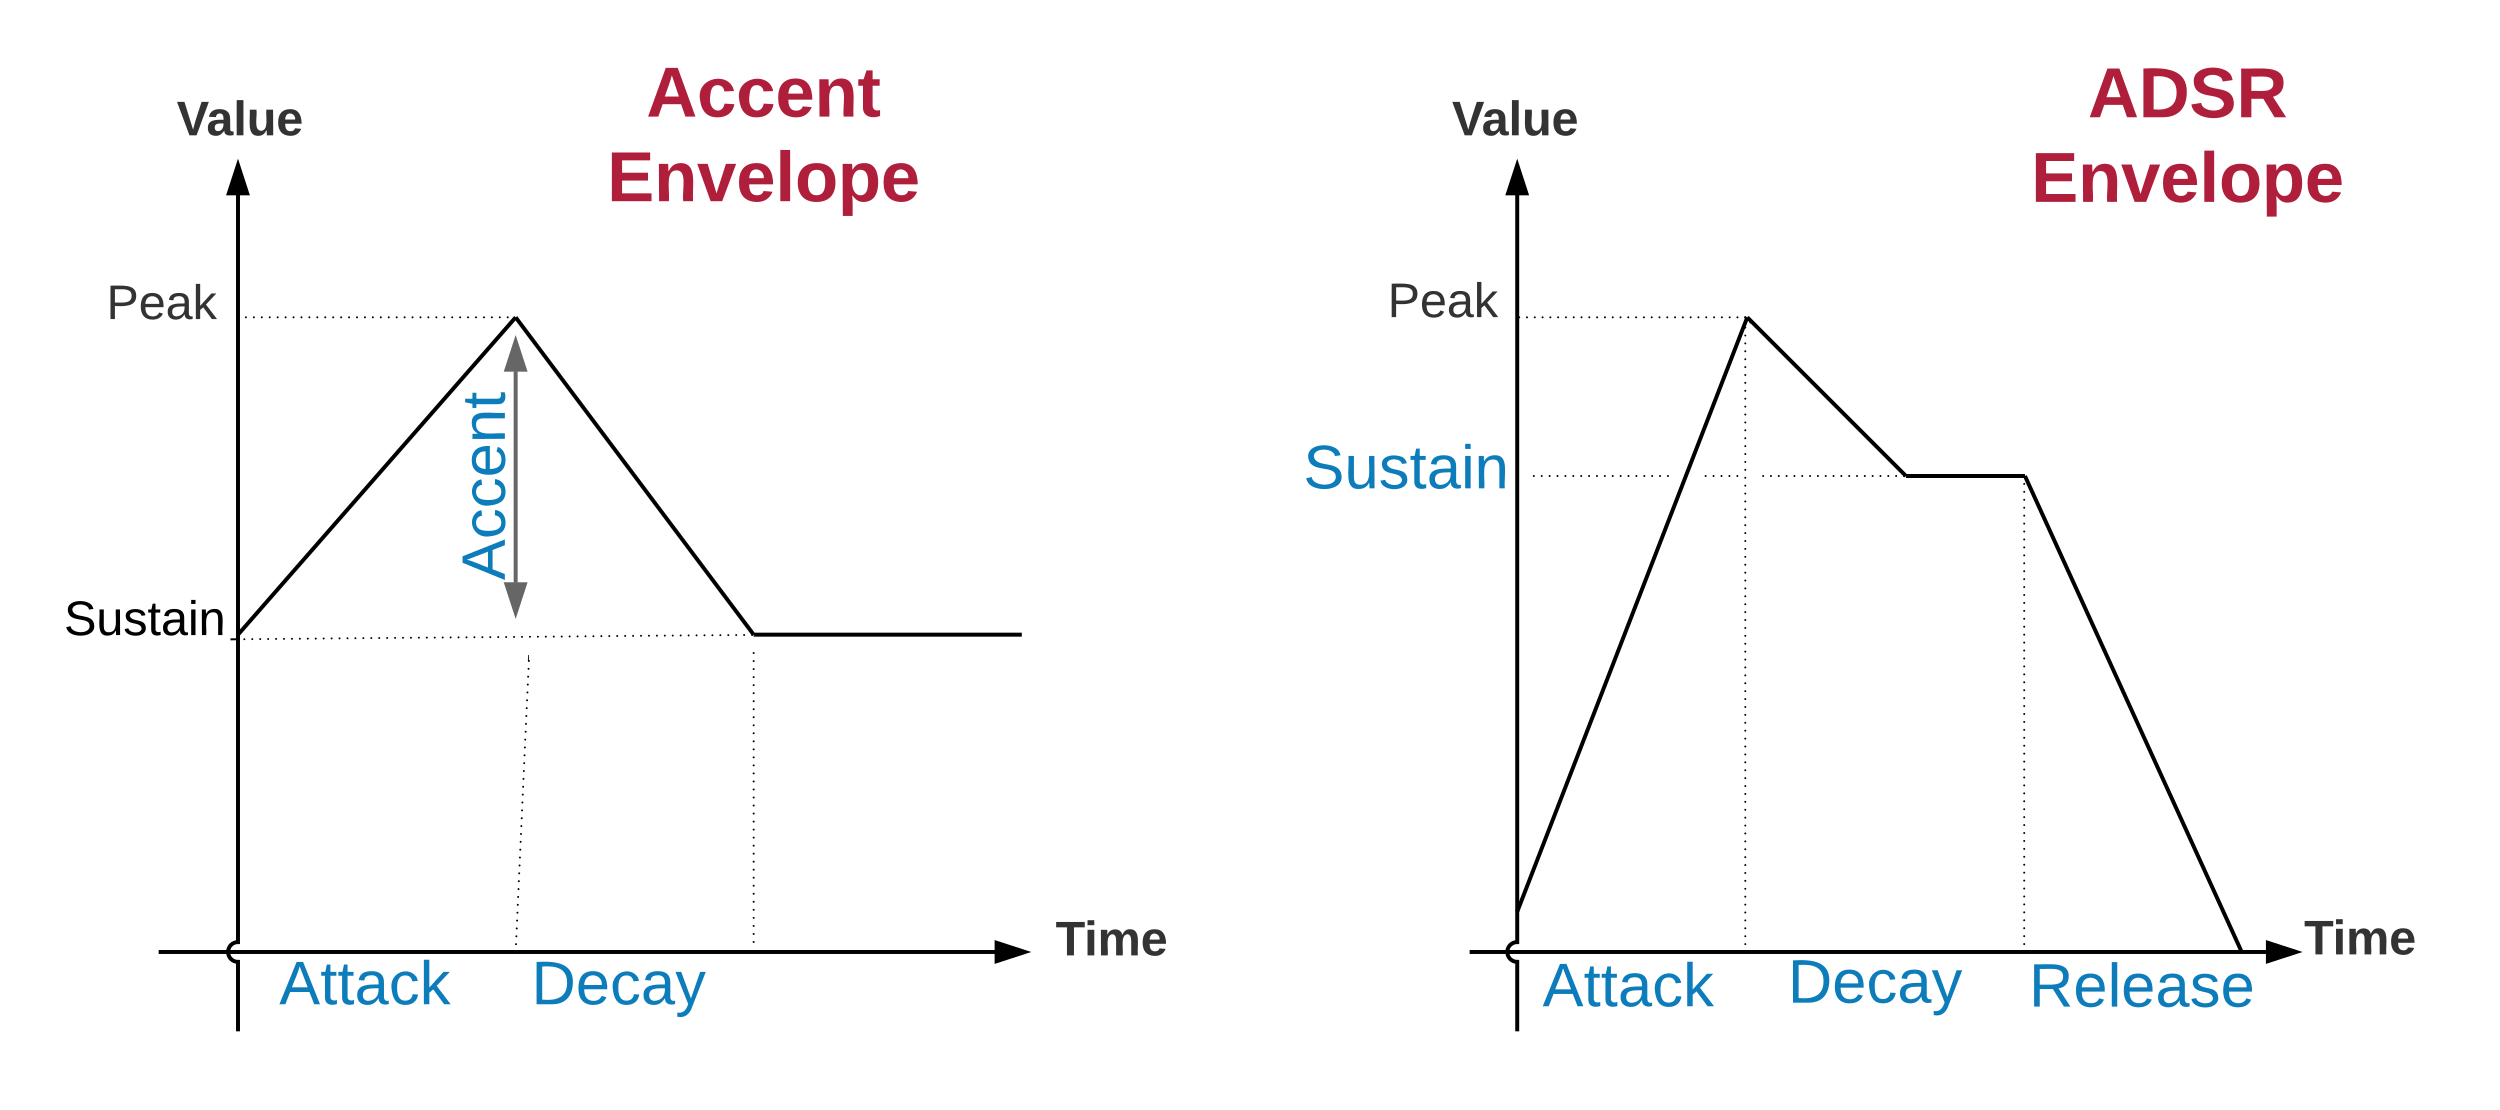 <svg xmlns="http://www.w3.org/2000/svg" xmlns:xlink="http://www.w3.org/1999/xlink" xmlns:lucid="lucid" width="1260.53" height="559.73"><g transform="translate(0 0)" lucid:page-tab-id="0_0"><path d="M0 0h1260.53v559.73H0z" fill="#fff"/><path d="M80 480h421.76" stroke="#000" stroke-width="2" fill="none"/><path d="M516.76 480l-14.26 4.64v-9.28z" stroke="#000" stroke-width="2"/><path d="M120 520v-35c-2.76 0-5-2.24-5-5s2.24-5 5-5V98.24" stroke="#000" stroke-width="2" fill="none"/><path d="M120 83.24l4.63 14.26h-9.27z" stroke="#000" stroke-width="2"/><path d="M120 320l140-160M380 320h135.2M260 160l120 160" stroke="#000" stroke-width="2" fill="none"/><path d="M539.5 466.83c0-2.76 2.24-5 5-5h32c2.76 0 5 2.24 5 5v19.34c0 2.76-2.24 5-5 5h-32c-2.76 0-5-2.24-5-5z" fill="none"/><use xlink:href="#a" transform="matrix(1,0,0,1,539.501,461.833) translate(-7.247 19.889)"/><path d="M-47 305.33c0-2.76 2.24-5 5-5h230c2.76 0 5 2.24 5 5v19.34c0 2.76-2.24 5-5 5H-42c-2.76 0-5-2.24-5-5z" fill="none"/><use xlink:href="#b" transform="matrix(1,0,0,1,-47,300.333) translate(79.293 19.889)"/><path d="M35 131c0-2.76 2.24-5 5-5h83c2.76 0 5 2.24 5 5v50c0 2.76-2.24 5-5 5H40c-2.76 0-5-2.24-5-5z" fill="none"/><use xlink:href="#c" transform="matrix(1,0,0,1,35,126) translate(18.66 34.889)"/><path d="M120 160h140" fill="none"/><path d="M120.5 160c0 .28-.22.5-.5.5s-.5-.22-.5-.5.22-.5.5-.5.5.22.5.5zm4 0c0 .28-.22.5-.5.5s-.5-.22-.5-.5.22-.5.5-.5.5.22.5.5zm4 0c0 .28-.22.5-.5.5s-.5-.22-.5-.5.22-.5.5-.5.5.22.5.5zm4 0c0 .28-.22.5-.5.5s-.5-.22-.5-.5.22-.5.5-.5.5.22.5.5zm4 0c0 .28-.22.5-.5.5s-.5-.22-.5-.5.22-.5.5-.5.5.22.5.5zm4 0c0 .28-.22.5-.5.5s-.5-.22-.5-.5.22-.5.5-.5.5.22.5.5zm4 0c0 .28-.22.5-.5.5s-.5-.22-.5-.5.22-.5.5-.5.5.22.5.5zm4 0c0 .28-.22.5-.5.5s-.5-.22-.5-.5.22-.5.5-.5.5.22.5.5zm4 0c0 .28-.22.5-.5.5s-.5-.22-.5-.5.22-.5.5-.5.5.22.5.5zm4 0c0 .28-.22.5-.5.5s-.5-.22-.5-.5.22-.5.5-.5.5.22.5.5zm4 0c0 .28-.22.5-.5.5s-.5-.22-.5-.5.22-.5.5-.5.5.22.5.5zm4 0c0 .28-.22.5-.5.5s-.5-.22-.5-.5.22-.5.5-.5.5.22.5.5zm4 0c0 .28-.22.5-.5.5s-.5-.22-.5-.5.22-.5.5-.5.5.22.5.5zm4 0c0 .28-.22.5-.5.5s-.5-.22-.5-.5.22-.5.5-.5.5.22.5.5zm4 0c0 .28-.22.5-.5.5s-.5-.22-.5-.5.22-.5.5-.5.5.22.5.5zm4 0c0 .28-.22.5-.5.5s-.5-.22-.5-.5.22-.5.5-.5.5.22.5.5zm4 0c0 .28-.22.5-.5.5s-.5-.22-.5-.5.22-.5.5-.5.5.22.5.5zm4 0c0 .28-.22.5-.5.5s-.5-.22-.5-.5.22-.5.5-.5.5.22.5.5zm4 0c0 .28-.22.5-.5.5s-.5-.22-.5-.5.22-.5.5-.5.5.22.5.5zm4 0c0 .28-.22.5-.5.5s-.5-.22-.5-.5.22-.5.5-.5.5.22.5.5zm4 0c0 .28-.22.5-.5.5s-.5-.22-.5-.5.22-.5.5-.5.5.22.5.5zm4 0c0 .28-.22.5-.5.5s-.5-.22-.5-.5.22-.5.5-.5.5.22.5.5zm4 0c0 .28-.22.5-.5.5s-.5-.22-.5-.5.22-.5.5-.5.5.22.5.5zm4 0c0 .28-.22.5-.5.5s-.5-.22-.5-.5.22-.5.5-.5.5.22.5.5zm4 0c0 .28-.22.5-.5.5s-.5-.22-.5-.5.22-.5.5-.5.5.22.5.5zm4 0c0 .28-.22.5-.5.5s-.5-.22-.5-.5.22-.5.5-.5.5.22.5.5zm4 0c0 .28-.22.5-.5.5s-.5-.22-.5-.5.22-.5.5-.5.5.22.5.5zm4 0c0 .28-.22.5-.5.5s-.5-.22-.5-.5.22-.5.5-.5.5.22.5.5zm4 0c0 .28-.22.5-.5.5s-.5-.22-.5-.5.22-.5.5-.5.5.22.5.5zm4 0c0 .28-.22.5-.5.5s-.5-.22-.5-.5.22-.5.5-.5.5.22.5.5zm4 0c0 .28-.22.5-.5.5s-.5-.22-.5-.5.22-.5.5-.5.5.22.5.5zm4 0c0 .28-.22.5-.5.5s-.5-.22-.5-.5.22-.5.5-.5.5.22.5.5zm4 0c0 .28-.22.5-.5.5s-.5-.22-.5-.5.22-.5.5-.5.5.22.5.5zm4 0c0 .28-.22.5-.5.5s-.5-.22-.5-.5.22-.5.5-.5.5.22.5.5zm4 0c0 .28-.22.5-.5.5s-.5-.22-.5-.5.22-.5.5-.5.5.22.5.5z"/><path d="M260 293.86v-106.7" stroke="#666" stroke-width="2" fill="none"/><path d="M260 308.86l-4.64-14.26h9.28zM260 172.15l4.64 14.26h-9.28z" stroke="#666" stroke-width="2" fill="#666"/><path d="M234.33 365c-2.76 0-5-2.24-5-5V130c0-2.76 2.24-5 5-5h27.34c2.76 0 5 2.24 5 5v230c0 2.76-2.24 5-5 5z" fill="none"/><use xlink:href="#d" transform="matrix(6.123233995736766e-17,-1,1,6.123233995736766e-17,229.333,365) translate(72.469 25.222)"/><path d="M144 486.13c0-2.76 2.24-5 5-5h70c2.76 0 5 2.24 5 5v27.34c0 2.76-2.24 5-5 5h-70c-2.76 0-5-2.24-5-5z" fill="none"/><use xlink:href="#e" transform="matrix(1,0,0,1,144,481.133) translate(-3.21 25.222)"/><path d="M272 486.13c0-2.76 2.24-5 5-5h70c2.76 0 5 2.24 5 5v27.34c0 2.76-2.24 5-5 5h-70c-2.76 0-5-2.24-5-5z" fill="none"/><use xlink:href="#f" transform="matrix(1,0,0,1,272,481.133) translate(-4.031 25.222)"/><path d="M100 53.33c0-2.76 2.24-5 5-5h32c2.76 0 5 2.24 5 5v19.34c0 2.76-2.24 5-5 5h-32c-2.76 0-5-2.24-5-5z" fill="none"/><use xlink:href="#g" transform="matrix(1,0,0,1,100,48.333) translate(-10.88 19.889)"/><path d="M741 480h401.76" stroke="#000" stroke-width="2" fill="none"/><path d="M1157.76 480l-14.26 4.64v-9.28z" stroke="#000" stroke-width="2"/><path d="M765 520v-35c-2.76 0-5-2.24-5-5s2.24-5 5-5V98.24" stroke="#000" stroke-width="2" fill="none"/><path d="M765 83.24l4.63 14.26h-9.27z" stroke="#000" stroke-width="2"/><path d="M1170 466.33c0-2.76 2.24-5 5-5h30c2.76 0 5 2.24 5 5v19.34c0 2.76-2.24 5-5 5h-30c-2.76 0-5-2.24-5-5z" fill="none"/><use xlink:href="#a" transform="matrix(1,0,0,1,1170,461.333) translate(-8.247 19.889)"/><path d="M781 487.13c0-2.76 2.24-5 5-5h70c2.76 0 5 2.24 5 5v27.34c0 2.76-2.24 5-5 5h-70c-2.76 0-5-2.24-5-5z" fill="none"/><use xlink:href="#e" transform="matrix(1,0,0,1,781,482.133) translate(-3.21 25.222)"/><path d="M905.5 485.33c0-2.76 2.24-5 5-5h70c2.76 0 5 2.24 5 5v27.34c0 2.76-2.24 5-5 5h-70c-2.76 0-5-2.24-5-5z" fill="none"/><use xlink:href="#f" transform="matrix(1,0,0,1,905.5,480.333) translate(-4.031 25.222)"/><path d="M765 459.7L881 160M881 160l80 80M961 240h60M1021 240l109.3 240" stroke="#000" stroke-width="2" fill="none"/><path d="M1040 487.33c0-2.76 2.24-5 5-5h70c2.76 0 5 2.24 5 5v27.34c0 2.76-2.24 5-5 5h-70c-2.76 0-5-2.24-5-5z" fill="none"/><use xlink:href="#h" transform="matrix(1,0,0,1,1040,482.333) translate(-16.951 25.222)"/><path d="M669 224c0-2.76 2.24-5 5-5h70c2.76 0 5 2.24 5 5v32c0 2.76-2.24 5-5 5h-70c-2.76 0-5-2.24-5-5z" fill="none"/><use xlink:href="#i" transform="matrix(1,0,0,1,669,219) translate(-11.809 27.222)"/><path d="M841 240h-71.56" fill="none"/><path d="M841.5 240c0 .28-.22.5-.5.5s-.5-.22-.5-.5.22-.5.5-.5.5.22.5.5zm-3.98 0c0 .28-.22.5-.5.5-.27 0-.5-.22-.5-.5s.23-.5.5-.5c.28 0 .5.22.5.5zm-3.97 0c0 .28-.23.5-.5.5-.28 0-.5-.22-.5-.5s.22-.5.5-.5c.27 0 .5.22.5.5zm-3.98 0c0 .28-.22.5-.5.5-.27 0-.5-.22-.5-.5s.23-.5.5-.5c.28 0 .5.22.5.5zm-3.97 0c0 .28-.23.5-.5.5-.28 0-.5-.22-.5-.5s.22-.5.5-.5c.27 0 .5.22.5.5zm-3.98 0c0 .28-.22.5-.5.5-.27 0-.5-.22-.5-.5s.23-.5.5-.5c.28 0 .5.22.5.5zm-3.97 0c0 .28-.23.5-.5.5-.28 0-.5-.22-.5-.5s.22-.5.5-.5c.27 0 .5.22.5.5zm-3.98 0c0 .28-.22.5-.5.5s-.5-.22-.5-.5.22-.5.5-.5.5.22.5.5zm-3.98 0c0 .28-.23.5-.5.5-.28 0-.5-.22-.5-.5s.22-.5.5-.5c.27 0 .5.22.5.5zm-3.98 0c0 .28-.23.5-.5.5-.28 0-.5-.22-.5-.5s.22-.5.5-.5c.27 0 .5.22.5.5zm-3.98 0c0 .28-.22.5-.5.5-.27 0-.5-.22-.5-.5s.23-.5.5-.5c.28 0 .5.22.5.5zm-3.97 0c0 .28-.23.5-.5.5-.28 0-.5-.22-.5-.5s.22-.5.5-.5c.27 0 .5.22.5.5zm-3.98 0c0 .28-.23.5-.5.5-.3 0-.5-.22-.5-.5s.2-.5.5-.5c.27 0 .5.22.5.5zm-3.98 0c0 .28-.23.5-.5.5-.28 0-.5-.22-.5-.5s.22-.5.5-.5c.27 0 .5.22.5.5zm-3.98 0c0 .28-.22.5-.5.5s-.5-.22-.5-.5.22-.5.5-.5.5.22.5.5zm-3.98 0c0 .28-.22.5-.5.5-.27 0-.5-.22-.5-.5s.23-.5.5-.5c.28 0 .5.22.5.5zm-3.97 0c0 .28-.24.5-.5.5-.3 0-.5-.22-.5-.5s.2-.5.5-.5c.26 0 .5.22.5.5zm-4 0c0 .28-.2.5-.5.5-.26 0-.5-.22-.5-.5s.24-.5.5-.5c.3 0 .5.22.5.5z"/><path d="M255 35c0-2.76 2.24-5 5-5h250c2.76 0 5 2.24 5 5v75.33c0 2.76-2.24 5-5 5H260c-2.76 0-5-2.24-5-5z" fill="none"/><use xlink:href="#j" transform="matrix(1,0,0,1,255,30) translate(70.889 28.778)"/><use xlink:href="#k" transform="matrix(1,0,0,1,255,30) translate(51.136 71.444)"/><path d="M973 35.33c0-2.76 2.24-5 5-5h250c2.76 0 5 2.24 5 5v75.34c0 2.76-2.24 5-5 5H978c-2.76 0-5-2.24-5-5z" fill="none"/><use xlink:href="#l" transform="matrix(1,0,0,1,973,30.333) translate(79.778 28.778)"/><use xlink:href="#k" transform="matrix(1,0,0,1,973,30.333) translate(51.136 71.444)"/><path d="M743 53.33c0-2.76 2.24-5 5-5h32c2.76 0 5 2.24 5 5v19.34c0 2.76-2.24 5-5 5h-32c-2.76 0-5-2.24-5-5z" fill="none"/><use xlink:href="#g" transform="matrix(1,0,0,1,743,48.333) translate(-10.88 19.889)"/><path d="M119.2 322.33l272-2.33" fill="none"/><path d="M119.7 322.33c0 .28-.24.5-.5.5-.3 0-.5-.22-.5-.5 0-.27.2-.5.5-.5.26 0 .5.23.5.5zm4-.03c0 .28-.24.5-.5.5-.3 0-.5-.22-.5-.5s.2-.5.5-.5c.26 0 .5.22.5.5zm4-.04c0 .28-.24.5-.5.5-.3 0-.5-.22-.5-.5 0-.27.2-.5.5-.5.26 0 .5.23.5.5zm4-.03c0 .28-.24.5-.5.5-.3 0-.5-.22-.5-.5s.2-.5.5-.5c.26 0 .5.22.5.5zm4-.03c0 .27-.24.5-.5.5-.3 0-.5-.23-.5-.5 0-.28.2-.5.5-.5.26 0 .5.22.5.5zm4-.04c0 .28-.24.5-.5.5-.3 0-.5-.22-.5-.5 0-.27.2-.5.5-.5.26 0 .5.23.5.5zm4-.03c0 .27-.24.5-.5.5-.3 0-.5-.23-.5-.5 0-.28.2-.5.5-.5.26 0 .5.22.5.5zm4-.04c0 .27-.24.5-.5.5-.3 0-.5-.23-.5-.5 0-.28.2-.5.5-.5.26 0 .5.22.5.5zm4-.04c0 .27-.24.5-.5.5-.3 0-.5-.23-.5-.5 0-.28.2-.5.5-.5.26 0 .5.22.5.5zm4-.04c0 .28-.24.5-.5.5-.3 0-.5-.22-.5-.5 0-.27.2-.5.5-.5.26 0 .5.23.5.5zm4-.03c0 .27-.24.5-.5.5-.3 0-.5-.23-.5-.5 0-.3.2-.5.5-.5.26 0 .5.2.5.5zm4-.04c0 .27-.24.5-.5.5-.3 0-.5-.23-.5-.5 0-.28.2-.5.5-.5.26 0 .5.22.5.5zm4-.04c0 .28-.24.5-.5.5-.3 0-.5-.22-.5-.5 0-.27.2-.5.5-.5.26 0 .5.23.5.5zm4-.03c0 .26-.24.5-.5.5-.3 0-.5-.24-.5-.5 0-.3.2-.5.5-.5.26 0 .5.2.5.5zm4-.05c0 .28-.24.5-.5.5-.3 0-.5-.22-.5-.5 0-.27.2-.5.5-.5.26 0 .5.23.5.5zm4-.03c0 .27-.24.5-.5.5-.3 0-.5-.23-.5-.5 0-.28.2-.5.5-.5.26 0 .5.22.5.5zm4-.04c0 .28-.24.5-.5.5-.3 0-.5-.22-.5-.5 0-.27.2-.5.5-.5.26 0 .5.23.5.5zm4-.03c0 .28-.24.5-.5.5-.3 0-.5-.22-.5-.5s.2-.5.5-.5c.26 0 .5.22.5.5zm4-.03c0 .27-.24.5-.5.5-.3 0-.5-.23-.5-.5 0-.28.2-.5.5-.5.26 0 .5.22.5.5zm4-.04c0 .28-.24.5-.5.5-.3 0-.5-.22-.5-.5 0-.27.2-.5.5-.5.26 0 .5.23.5.5zm4-.03c0 .27-.24.5-.5.5-.3 0-.5-.23-.5-.5 0-.28.2-.5.5-.5.26 0 .5.22.5.5zm4-.04c0 .3-.24.5-.5.5-.3 0-.5-.2-.5-.5 0-.26.2-.5.5-.5.26 0 .5.24.5.5zm4-.02c0 .27-.24.5-.5.5-.3 0-.5-.23-.5-.5 0-.28.2-.5.5-.5.26 0 .5.22.5.5zm4-.04c0 .28-.24.5-.5.5-.3 0-.5-.22-.5-.5 0-.27.2-.5.5-.5.26 0 .5.23.5.5zm4-.03c0 .3-.24.5-.5.5-.3 0-.5-.2-.5-.5 0-.27.2-.5.5-.5.26 0 .5.23.5.5zm4-.02c0 .27-.24.5-.5.5-.3 0-.5-.23-.5-.5 0-.28.2-.5.5-.5.26 0 .5.22.5.5zm4-.04c0 .28-.24.5-.5.5-.3 0-.5-.22-.5-.5 0-.27.2-.5.5-.5.26 0 .5.23.5.5zm4-.03c0 .28-.24.5-.5.5-.3 0-.5-.22-.5-.5 0-.27.2-.5.5-.5.26 0 .5.23.5.5zm4-.03c0 .28-.24.5-.5.5-.3 0-.5-.22-.5-.5 0-.27.2-.5.5-.5.26 0 .5.23.5.5zm4-.03c0 .27-.24.5-.5.5-.3 0-.5-.23-.5-.5 0-.28.2-.5.5-.5.26 0 .5.22.5.5zm4-.04c0 .28-.24.5-.5.5-.3 0-.5-.22-.5-.5 0-.27.2-.5.5-.5.26 0 .5.23.5.5zm4-.03c0 .28-.24.5-.5.5-.3 0-.5-.22-.5-.5s.2-.5.5-.5c.26 0 .5.22.5.5zm4-.03c0 .27-.24.5-.5.5-.3 0-.5-.23-.5-.5 0-.28.2-.5.5-.5.26 0 .5.22.5.5zm4-.04c0 .28-.24.5-.5.5-.3 0-.5-.22-.5-.5s.2-.5.5-.5c.26 0 .5.22.5.5zm4-.03c0 .27-.24.5-.5.5-.3 0-.5-.23-.5-.5 0-.28.2-.5.5-.5.26 0 .5.22.5.5zm4-.04c0 .28-.24.5-.5.5-.3 0-.5-.22-.5-.5 0-.27.2-.5.5-.5.26 0 .5.23.5.5zm4-.03c0 .27-.24.5-.5.5-.3 0-.5-.23-.5-.5 0-.28.2-.5.5-.5.26 0 .5.22.5.5zm4-.04c0 .28-.24.5-.5.5-.3 0-.5-.22-.5-.5 0-.27.2-.5.5-.5.26 0 .5.23.5.5zm4-.03c0 .28-.24.5-.5.5-.3 0-.5-.22-.5-.5s.2-.5.5-.5c.26 0 .5.22.5.5zm4-.03c0 .27-.24.5-.5.5-.3 0-.5-.23-.5-.5 0-.28.2-.5.5-.5.26 0 .5.22.5.5zm4-.04c0 .28-.24.5-.5.5-.3 0-.5-.22-.5-.5s.2-.5.5-.5c.26 0 .5.22.5.5zm4-.03c0 .27-.24.5-.5.5-.3 0-.5-.23-.5-.5 0-.28.2-.5.5-.5.26 0 .5.22.5.5zm4-.04c0 .27-.24.5-.5.5-.3 0-.5-.23-.5-.5 0-.28.2-.5.5-.5.26 0 .5.22.5.5zm4-.04c0 .27-.24.5-.5.5-.3 0-.5-.23-.5-.5 0-.28.2-.5.5-.5.26 0 .5.22.5.5zm4-.04c0 .28-.24.5-.5.5-.3 0-.5-.22-.5-.5 0-.27.2-.5.5-.5.26 0 .5.23.5.5zm4-.03c0 .27-.24.5-.5.5-.3 0-.5-.23-.5-.5 0-.3.2-.5.5-.5.26 0 .5.2.5.5zm4-.05c0 .28-.24.5-.5.5-.3 0-.5-.22-.5-.5 0-.27.2-.5.5-.5.26 0 .5.23.5.5zm4-.03c0 .28-.24.5-.5.5-.3 0-.5-.22-.5-.5s.2-.5.5-.5c.26 0 .5.22.5.5zm4-.03c0 .26-.24.5-.5.5-.3 0-.5-.24-.5-.5 0-.3.2-.5.5-.5.26 0 .5.2.5.5zm4-.05c0 .28-.24.5-.5.5-.3 0-.5-.22-.5-.5 0-.27.2-.5.5-.5.26 0 .5.23.5.5zm4-.03c0 .27-.24.5-.5.5-.3 0-.5-.23-.5-.5 0-.28.2-.5.5-.5.26 0 .5.22.5.5zm4-.04c0 .28-.24.5-.5.5-.3 0-.5-.22-.5-.5 0-.27.2-.5.5-.5.26 0 .5.23.5.5zm4-.03c0 .28-.24.5-.5.5-.3 0-.5-.22-.5-.5s.2-.5.5-.5c.26 0 .5.22.5.5zm4-.04c0 .3-.24.5-.5.5-.3 0-.5-.2-.5-.5 0-.26.2-.5.5-.5.26 0 .5.24.5.5zm4-.02c0 .28-.24.5-.5.5-.3 0-.5-.22-.5-.5s.2-.5.5-.5c.26 0 .5.22.5.5zm4-.03c0 .27-.24.5-.5.5-.3 0-.5-.23-.5-.5 0-.28.2-.5.5-.5.26 0 .5.22.5.5zm4-.04c0 .3-.24.5-.5.5-.3 0-.5-.2-.5-.5 0-.26.2-.5.5-.5.26 0 .5.24.5.5zm4-.02c0 .27-.24.5-.5.5-.3 0-.5-.23-.5-.5 0-.28.2-.5.5-.5.26 0 .5.22.5.5zm4-.04c0 .28-.24.5-.5.5-.3 0-.5-.22-.5-.5 0-.27.2-.5.5-.5.26 0 .5.23.5.5zm4-.03c0 .28-.24.5-.5.5-.3 0-.5-.22-.5-.5 0-.27.2-.5.5-.5.26 0 .5.23.5.5zm4-.03c0 .28-.24.5-.5.5-.3 0-.5-.22-.5-.5 0-.27.2-.5.5-.5.26 0 .5.23.5.5zm4-.03c0 .28-.24.5-.5.5-.3 0-.5-.22-.5-.5s.2-.5.5-.5c.26 0 .5.22.5.5zm4-.03c0 .28-.24.5-.5.5-.3 0-.5-.22-.5-.5 0-.27.2-.5.5-.5.26 0 .5.23.5.5zm4-.03c0 .28-.24.5-.5.5-.3 0-.5-.22-.5-.5 0-.27.2-.5.5-.5.26 0 .5.23.5.5zm4-.03c0 .27-.24.5-.5.5-.3 0-.5-.23-.5-.5 0-.28.2-.5.5-.5.26 0 .5.22.5.5zm4-.04c0 .28-.24.5-.5.5-.3 0-.5-.22-.5-.5 0-.27.2-.5.5-.5.26 0 .5.23.5.5zm4-.03c0 .27-.24.5-.5.5-.3 0-.5-.23-.5-.5 0-.28.2-.5.5-.5.26 0 .5.22.5.5zm4-.04c0 .28-.24.5-.5.5-.3 0-.5-.22-.5-.5 0-.27.2-.5.5-.5.26 0 .5.23.5.5z"/><path d="M119.2 322.33l-3 .03" stroke="#000" fill="none"/><path d="M708 130c0-2.76 2.24-5 5-5h29c2.76 0 5 2.24 5 5v50c0 2.76-2.24 5-5 5h-29c-2.76 0-5-2.24-5-5z" fill="none"/><use xlink:href="#c" transform="matrix(1,0,0,1,708,125) translate(-8.34 34.889)"/><path d="M766 160h114" fill="none"/><path d="M766.5 160c0 .28-.22.5-.5.5s-.5-.22-.5-.5.22-.5.5-.5.5.22.5.5zm3.93 0c0 .28-.22.5-.5.5s-.5-.22-.5-.5.22-.5.5-.5.5.22.5.5zm3.93 0c0 .28-.22.5-.5.5-.27 0-.5-.22-.5-.5s.23-.5.5-.5c.28 0 .5.22.5.5zm3.93 0c0 .28-.23.5-.5.5-.28 0-.5-.22-.5-.5s.22-.5.5-.5c.27 0 .5.22.5.5zm3.92 0c0 .28-.22.5-.5.5-.27 0-.5-.22-.5-.5s.23-.5.5-.5c.28 0 .5.22.5.5zm3.94 0c0 .28-.23.5-.5.5-.28 0-.5-.22-.5-.5s.22-.5.5-.5c.27 0 .5.22.5.5zm3.93 0c0 .28-.24.5-.5.5-.3 0-.5-.22-.5-.5s.2-.5.5-.5c.26 0 .5.22.5.5zm3.92 0c0 .28-.23.5-.5.5-.28 0-.5-.22-.5-.5s.22-.5.5-.5c.27 0 .5.22.5.5zm3.93 0c0 .28-.23.5-.5.5-.28 0-.5-.22-.5-.5s.22-.5.5-.5c.27 0 .5.22.5.5zm3.93 0c0 .28-.22.5-.5.5s-.5-.22-.5-.5.22-.5.5-.5.5.22.5.5zm3.93 0c0 .28-.2.5-.5.5-.27 0-.5-.22-.5-.5s.23-.5.5-.5c.3 0 .5.22.5.5zm3.94 0c0 .28-.22.5-.5.5-.27 0-.5-.22-.5-.5s.23-.5.5-.5c.28 0 .5.22.5.5zm3.93 0c0 .28-.22.5-.5.5-.27 0-.5-.22-.5-.5s.23-.5.5-.5c.28 0 .5.22.5.5zm3.93 0c0 .28-.22.5-.5.5-.27 0-.5-.22-.5-.5s.23-.5.5-.5c.28 0 .5.22.5.5zm3.93 0c0 .28-.22.5-.5.5-.27 0-.5-.22-.5-.5s.23-.5.5-.5c.28 0 .5.22.5.5zm3.94 0c0 .28-.23.5-.5.5-.28 0-.5-.22-.5-.5s.22-.5.5-.5c.27 0 .5.22.5.5zm3.93 0c0 .28-.23.5-.5.5-.28 0-.5-.22-.5-.5s.22-.5.5-.5c.27 0 .5.22.5.5zm3.93 0c0 .28-.23.5-.5.5-.28 0-.5-.22-.5-.5s.22-.5.5-.5c.27 0 .5.22.5.5zm3.93 0c0 .28-.23.5-.5.5-.28 0-.5-.22-.5-.5s.22-.5.5-.5c.27 0 .5.22.5.5zm3.93 0c0 .28-.23.5-.5.5-.3 0-.5-.22-.5-.5s.2-.5.5-.5c.27 0 .5.22.5.5zm3.92 0c0 .28-.22.5-.5.5s-.5-.22-.5-.5.22-.5.5-.5.5.22.5.5zm3.93 0c0 .28-.22.5-.5.5-.27 0-.5-.22-.5-.5s.23-.5.5-.5c.28 0 .5.22.5.5zm3.93 0c0 .28-.22.5-.5.5-.27 0-.5-.22-.5-.5s.23-.5.5-.5c.28 0 .5.22.5.5zm3.93 0c0 .28-.2.5-.5.5-.26 0-.5-.22-.5-.5s.24-.5.5-.5c.3 0 .5.22.5.5zm3.94 0c0 .28-.22.5-.5.5-.27 0-.5-.22-.5-.5s.23-.5.5-.5c.28 0 .5.22.5.5zm3.94 0c0 .28-.23.5-.5.5-.28 0-.5-.22-.5-.5s.22-.5.5-.5c.27 0 .5.22.5.5zm3.93 0c0 .28-.22.5-.5.5-.27 0-.5-.22-.5-.5s.23-.5.5-.5c.28 0 .5.22.5.5zm3.94 0c0 .28-.23.5-.5.5-.28 0-.5-.22-.5-.5s.22-.5.5-.5c.27 0 .5.22.5.5zm3.93 0c0 .28-.22.5-.5.5s-.5-.22-.5-.5.22-.5.5-.5.5.22.5.5zm3.93 0c0 .28-.22.5-.5.5s-.5-.22-.5-.5.22-.5.5-.5.5.22.5.5z"/><path d="M880 160c1.43 0 2.58 1.16 2.58 2.58 0 1.43-1.15 2.6-2.58 2.6V480" fill="none"/><path d="M880.5 160c0 .28-.22.5-.5.5s-.5-.22-.5-.5.22-.5.5-.5.5.22.5.5zm2.58 2.58c0 .28-.22.5-.5.5-.27 0-.5-.22-.5-.5 0-.27.23-.5.5-.5.28 0 .5.23.5.5zm-2.58 2.6c0 .26-.22.5-.5.5s-.5-.24-.5-.5c0-.3.22-.5.5-.5s.5.2.5.5zm0 3.97c0 .28-.22.5-.5.5s-.5-.22-.5-.5c0-.27.22-.5.5-.5s.5.23.5.5zm0 4c0 .26-.22.5-.5.5s-.5-.24-.5-.5c0-.3.22-.5.5-.5s.5.2.5.5zm0 3.97c0 .28-.22.5-.5.5s-.5-.22-.5-.5c0-.27.22-.5.5-.5s.5.23.5.5zm0 4c0 .26-.22.5-.5.5s-.5-.24-.5-.5c0-.3.22-.5.5-.5s.5.2.5.5zm0 3.97c0 .27-.22.5-.5.5s-.5-.23-.5-.5c0-.28.22-.5.5-.5s.5.22.5.5zm0 3.98c0 .27-.22.5-.5.5s-.5-.23-.5-.5c0-.28.22-.5.5-.5s.5.22.5.5zm0 3.98c0 .28-.22.5-.5.5s-.5-.22-.5-.5c0-.27.22-.5.5-.5s.5.23.5.5zm0 4c0 .26-.22.5-.5.5s-.5-.24-.5-.5c0-.3.22-.5.5-.5s.5.2.5.5zm0 3.97c0 .28-.22.5-.5.5s-.5-.22-.5-.5c0-.27.22-.5.5-.5s.5.23.5.5zm0 4c0 .27-.22.5-.5.5s-.5-.23-.5-.5c0-.3.22-.5.5-.5s.5.2.5.5zm0 3.97c0 .28-.22.5-.5.5s-.5-.22-.5-.5c0-.27.22-.5.5-.5s.5.23.5.5zm0 4c0 .27-.22.5-.5.5s-.5-.23-.5-.5c0-.3.22-.5.5-.5s.5.2.5.5zm0 3.97c0 .28-.22.5-.5.5s-.5-.22-.5-.5c0-.27.22-.5.5-.5s.5.23.5.5zm0 4c0 .27-.22.5-.5.5s-.5-.23-.5-.5c0-.3.22-.5.5-.5s.5.2.5.5zm0 3.98c0 .27-.22.5-.5.5s-.5-.23-.5-.5c0-.28.22-.5.5-.5s.5.22.5.5zm0 3.98c0 .28-.22.5-.5.5s-.5-.22-.5-.5.22-.5.5-.5.5.22.5.5zm0 4c0 .26-.22.5-.5.5s-.5-.24-.5-.5c0-.3.22-.5.5-.5s.5.2.5.5zm0 3.97c0 .28-.22.5-.5.5s-.5-.22-.5-.5.22-.5.5-.5.5.22.5.5zm0 4c0 .26-.22.5-.5.5s-.5-.24-.5-.5c0-.3.22-.5.5-.5s.5.2.5.5zm0 3.97c0 .28-.22.5-.5.5s-.5-.22-.5-.5c0-.27.22-.5.5-.5s.5.23.5.5zm0 4c0 .26-.22.5-.5.5s-.5-.24-.5-.5c0-.3.22-.5.5-.5s.5.2.5.5zm0 3.97c0 .28-.22.5-.5.5s-.5-.22-.5-.5c0-.27.22-.5.5-.5s.5.23.5.5zm0 4c0 .26-.22.5-.5.5s-.5-.24-.5-.5c0-.3.22-.5.5-.5s.5.2.5.5zm0 3.97c0 .3-.22.5-.5.5s-.5-.2-.5-.5c0-.26.22-.5.5-.5s.5.24.5.5zm0 4c0 .27-.22.5-.5.5s-.5-.23-.5-.5c0-.28.22-.5.5-.5s.5.22.5.5zm0 3.98c0 .28-.22.5-.5.5s-.5-.22-.5-.5c0-.27.22-.5.5-.5s.5.23.5.5zm0 4c0 .26-.22.5-.5.5s-.5-.24-.5-.5c0-.3.22-.5.5-.5s.5.2.5.5zm0 3.97c0 .28-.22.5-.5.5s-.5-.22-.5-.5c0-.27.22-.5.5-.5s.5.23.5.5zm0 4c0 .26-.22.5-.5.5s-.5-.24-.5-.5c0-.3.22-.5.5-.5s.5.2.5.5zm0 3.97c0 .28-.22.5-.5.5s-.5-.22-.5-.5c0-.27.22-.5.5-.5s.5.23.5.5zm0 4c0 .27-.22.5-.5.5s-.5-.23-.5-.5c0-.3.22-.5.5-.5s.5.2.5.5zm0 3.97c0 .27-.22.5-.5.5s-.5-.23-.5-.5c0-.28.22-.5.5-.5s.5.22.5.5zm0 3.98c0 .28-.22.5-.5.5s-.5-.22-.5-.5.22-.5.5-.5.5.22.5.5zm0 3.98c0 .28-.22.5-.5.5s-.5-.22-.5-.5c0-.27.22-.5.5-.5s.5.23.5.5zm0 4c0 .27-.22.5-.5.5s-.5-.23-.5-.5c0-.3.22-.5.5-.5s.5.2.5.5zm0 3.98c0 .27-.22.5-.5.5s-.5-.23-.5-.5c0-.28.22-.5.5-.5s.5.22.5.5zm0 3.98c0 .28-.22.5-.5.5s-.5-.22-.5-.5.22-.5.5-.5.5.22.5.5zm0 4c0 .26-.22.5-.5.5s-.5-.24-.5-.5c0-.3.22-.5.5-.5s.5.2.5.5zm0 3.97c0 .27-.22.5-.5.5s-.5-.23-.5-.5c0-.3.22-.5.5-.5s.5.2.5.5zm0 3.98c0 .27-.22.5-.5.5s-.5-.23-.5-.5c0-.28.22-.5.5-.5s.5.22.5.5zm0 3.98c0 .28-.22.5-.5.5s-.5-.22-.5-.5c0-.27.22-.5.5-.5s.5.23.5.5zm0 4c0 .26-.22.5-.5.5s-.5-.24-.5-.5c0-.3.22-.5.5-.5s.5.2.5.5zm0 3.97c0 .28-.22.5-.5.5s-.5-.22-.5-.5c0-.27.22-.5.5-.5s.5.23.5.5zm0 4c0 .26-.22.5-.5.5s-.5-.24-.5-.5c0-.3.22-.5.5-.5s.5.2.5.5zm0 3.97c0 .28-.22.5-.5.5s-.5-.22-.5-.5c0-.27.22-.5.5-.5s.5.23.5.5zm0 4c0 .26-.22.5-.5.5s-.5-.24-.5-.5c0-.3.22-.5.5-.5s.5.2.5.5zm0 3.97c0 .28-.22.5-.5.5s-.5-.22-.5-.5c0-.27.22-.5.5-.5s.5.23.5.5zm0 4c0 .26-.22.5-.5.5s-.5-.24-.5-.5c0-.3.22-.5.5-.5s.5.2.5.5zm0 3.97c0 .28-.22.5-.5.5s-.5-.22-.5-.5c0-.27.22-.5.5-.5s.5.23.5.5zm0 4c0 .26-.22.5-.5.5s-.5-.24-.5-.5c0-.3.22-.5.5-.5s.5.2.5.5zm0 3.97c0 .3-.22.5-.5.5s-.5-.2-.5-.5c0-.26.22-.5.5-.5s.5.24.5.5zm0 4c0 .27-.22.5-.5.5s-.5-.23-.5-.5c0-.28.22-.5.5-.5s.5.22.5.5zm0 3.98c0 .28-.22.5-.5.5s-.5-.22-.5-.5c0-.27.22-.5.5-.5s.5.23.5.5zm0 4c0 .27-.22.5-.5.5s-.5-.23-.5-.5c0-.3.22-.5.5-.5s.5.2.5.5zm0 3.97c0 .28-.22.5-.5.5s-.5-.22-.5-.5c0-.27.22-.5.5-.5s.5.23.5.5zm0 4c0 .27-.22.5-.5.5s-.5-.23-.5-.5c0-.3.22-.5.5-.5s.5.2.5.5zm0 3.97c0 .28-.22.5-.5.5s-.5-.22-.5-.5c0-.27.22-.5.5-.5s.5.23.5.5zm0 4c0 .27-.22.5-.5.5s-.5-.23-.5-.5c0-.3.22-.5.5-.5s.5.2.5.5zm0 3.98c0 .27-.22.5-.5.5s-.5-.23-.5-.5c0-.28.22-.5.5-.5s.5.22.5.5zm0 3.98c0 .28-.22.5-.5.5s-.5-.22-.5-.5.22-.5.5-.5.5.22.5.5zm0 4c0 .26-.22.5-.5.5s-.5-.24-.5-.5c0-.3.22-.5.5-.5s.5.2.5.5zm0 3.97c0 .28-.22.5-.5.5s-.5-.22-.5-.5.22-.5.5-.5.5.22.5.5zm0 4c0 .26-.22.5-.5.5s-.5-.24-.5-.5c0-.3.22-.5.5-.5s.5.2.5.5zm0 3.97c0 .28-.22.5-.5.5s-.5-.22-.5-.5c0-.27.22-.5.5-.5s.5.23.5.5zm0 4c0 .26-.22.5-.5.5s-.5-.24-.5-.5c0-.3.22-.5.5-.5s.5.2.5.5zm0 3.97c0 .27-.22.5-.5.5s-.5-.23-.5-.5c0-.28.22-.5.5-.5s.5.22.5.5zm0 3.98c0 .27-.22.5-.5.5s-.5-.23-.5-.5c0-.28.22-.5.5-.5s.5.22.5.5zm0 3.98c0 .28-.22.5-.5.5s-.5-.22-.5-.5c0-.27.22-.5.5-.5s.5.23.5.5zm0 4c0 .26-.22.5-.5.5s-.5-.24-.5-.5c0-.3.22-.5.5-.5s.5.2.5.5zm0 3.97c0 .28-.22.5-.5.5s-.5-.22-.5-.5c0-.27.22-.5.5-.5s.5.23.5.5zm0 4c0 .26-.22.5-.5.5s-.5-.24-.5-.5c0-.3.22-.5.5-.5s.5.2.5.5zm0 3.97c0 .28-.22.5-.5.5s-.5-.22-.5-.5c0-.27.22-.5.5-.5s.5.23.5.5zm0 4c0 .26-.22.5-.5.5s-.5-.24-.5-.5c0-.3.22-.5.5-.5s.5.2.5.5zm0 3.97c0 .28-.22.5-.5.5s-.5-.22-.5-.5c0-.27.22-.5.5-.5s.5.23.5.5zm0 4c0 .27-.22.5-.5.5s-.5-.23-.5-.5c0-.3.22-.5.5-.5s.5.2.5.5zm0 3.97c0 .28-.22.5-.5.5s-.5-.22-.5-.5c0-.27.22-.5.5-.5s.5.23.5.5zm0 4c0 .27-.22.5-.5.5s-.5-.23-.5-.5c0-.3.22-.5.5-.5s.5.2.5.5zm0 3.97c0 .3-.22.5-.5.5s-.5-.2-.5-.5c0-.26.22-.5.5-.5s.5.24.5.5zm0 4c0 .28-.22.5-.5.5s-.5-.22-.5-.5.22-.5.5-.5.5.22.5.5z"/><path d="M1020.63 240v240" fill="none"/><path d="M1021.13 240c0 .28-.22.5-.5.5-.27 0-.5-.22-.5-.5s.23-.5.5-.5c.28 0 .5.22.5.5zm0 4c0 .28-.22.5-.5.5-.27 0-.5-.22-.5-.5s.23-.5.5-.5c.28 0 .5.22.5.5zm0 4c0 .28-.22.5-.5.5-.27 0-.5-.22-.5-.5s.23-.5.5-.5c.28 0 .5.22.5.5zm0 4c0 .28-.22.5-.5.5-.27 0-.5-.22-.5-.5s.23-.5.5-.5c.28 0 .5.22.5.5zm0 4c0 .28-.22.5-.5.5-.27 0-.5-.22-.5-.5s.23-.5.5-.5c.28 0 .5.22.5.5zm0 4c0 .28-.22.5-.5.5-.27 0-.5-.22-.5-.5s.23-.5.5-.5c.28 0 .5.22.5.5zm0 4c0 .28-.22.5-.5.5-.27 0-.5-.22-.5-.5s.23-.5.5-.5c.28 0 .5.22.5.5zm0 4c0 .28-.22.5-.5.5-.27 0-.5-.22-.5-.5s.23-.5.5-.5c.28 0 .5.22.5.5zm0 4c0 .28-.22.5-.5.5-.27 0-.5-.22-.5-.5s.23-.5.5-.5c.28 0 .5.22.5.5zm0 4c0 .28-.22.5-.5.5-.27 0-.5-.22-.5-.5s.23-.5.5-.5c.28 0 .5.22.5.5zm0 4c0 .28-.22.5-.5.5-.27 0-.5-.22-.5-.5s.23-.5.5-.5c.28 0 .5.22.5.5zm0 4c0 .28-.22.5-.5.5-.27 0-.5-.22-.5-.5s.23-.5.5-.5c.28 0 .5.22.5.5zm0 4c0 .28-.22.5-.5.5-.27 0-.5-.22-.5-.5s.23-.5.5-.5c.28 0 .5.22.5.5zm0 4c0 .28-.22.5-.5.5-.27 0-.5-.22-.5-.5s.23-.5.5-.5c.28 0 .5.22.5.5zm0 4c0 .28-.22.5-.5.5-.27 0-.5-.22-.5-.5s.23-.5.5-.5c.28 0 .5.22.5.5zm0 4c0 .28-.22.5-.5.5-.27 0-.5-.22-.5-.5s.23-.5.5-.5c.28 0 .5.22.5.5zm0 4c0 .28-.22.5-.5.5-.27 0-.5-.22-.5-.5s.23-.5.5-.5c.28 0 .5.22.5.5zm0 4c0 .28-.22.5-.5.5-.27 0-.5-.22-.5-.5s.23-.5.5-.5c.28 0 .5.22.5.5zm0 4c0 .28-.22.5-.5.5-.27 0-.5-.22-.5-.5s.23-.5.5-.5c.28 0 .5.22.5.5zm0 4c0 .28-.22.5-.5.5-.27 0-.5-.22-.5-.5s.23-.5.5-.5c.28 0 .5.22.5.5zm0 4c0 .28-.22.5-.5.5-.27 0-.5-.22-.5-.5s.23-.5.5-.5c.28 0 .5.22.5.5zm0 4c0 .28-.22.5-.5.5-.27 0-.5-.22-.5-.5s.23-.5.5-.5c.28 0 .5.22.5.5zm0 4c0 .28-.22.5-.5.5-.27 0-.5-.22-.5-.5s.23-.5.5-.5c.28 0 .5.22.5.5zm0 4c0 .28-.22.5-.5.5-.27 0-.5-.22-.5-.5s.23-.5.5-.5c.28 0 .5.22.5.5zm0 4c0 .28-.22.5-.5.5-.27 0-.5-.22-.5-.5s.23-.5.5-.5c.28 0 .5.22.5.5zm0 4c0 .28-.22.5-.5.5-.27 0-.5-.22-.5-.5s.23-.5.5-.5c.28 0 .5.22.5.5zm0 4c0 .28-.22.5-.5.5-.27 0-.5-.22-.5-.5s.23-.5.5-.5c.28 0 .5.22.5.5zm0 4c0 .28-.22.5-.5.5-.27 0-.5-.22-.5-.5s.23-.5.5-.5c.28 0 .5.22.5.5zm0 4c0 .28-.22.5-.5.5-.27 0-.5-.22-.5-.5s.23-.5.5-.5c.28 0 .5.22.5.5zm0 4c0 .28-.22.5-.5.5-.27 0-.5-.22-.5-.5s.23-.5.5-.5c.28 0 .5.22.5.5zm0 4c0 .28-.22.5-.5.5-.27 0-.5-.22-.5-.5s.23-.5.5-.5c.28 0 .5.22.5.5zm0 4c0 .28-.22.5-.5.5-.27 0-.5-.22-.5-.5s.23-.5.5-.5c.28 0 .5.22.5.5zm0 4c0 .28-.22.5-.5.5-.27 0-.5-.22-.5-.5s.23-.5.5-.5c.28 0 .5.22.5.5zm0 4c0 .28-.22.5-.5.5-.27 0-.5-.22-.5-.5s.23-.5.5-.5c.28 0 .5.22.5.5zm0 4c0 .28-.22.5-.5.5-.27 0-.5-.22-.5-.5s.23-.5.5-.5c.28 0 .5.22.5.5zm0 4c0 .28-.22.5-.5.5-.27 0-.5-.22-.5-.5s.23-.5.5-.5c.28 0 .5.22.5.5zm0 4c0 .28-.22.5-.5.5-.27 0-.5-.22-.5-.5s.23-.5.5-.5c.28 0 .5.22.5.5zm0 4c0 .28-.22.5-.5.5-.27 0-.5-.22-.5-.5s.23-.5.5-.5c.28 0 .5.22.5.5zm0 4c0 .28-.22.5-.5.5-.27 0-.5-.22-.5-.5s.23-.5.5-.5c.28 0 .5.22.5.5zm0 4c0 .28-.22.5-.5.5-.27 0-.5-.22-.5-.5s.23-.5.5-.5c.28 0 .5.22.5.5zm0 4c0 .28-.22.5-.5.5-.27 0-.5-.22-.5-.5s.23-.5.5-.5c.28 0 .5.22.5.5zm0 4c0 .28-.22.5-.5.5-.27 0-.5-.22-.5-.5s.23-.5.5-.5c.28 0 .5.22.5.5zm0 4c0 .28-.22.5-.5.5-.27 0-.5-.22-.5-.5s.23-.5.5-.5c.28 0 .5.22.5.5zm0 4c0 .28-.22.5-.5.5-.27 0-.5-.22-.5-.5s.23-.5.5-.5c.28 0 .5.22.5.5zm0 4c0 .28-.22.5-.5.5-.27 0-.5-.22-.5-.5s.23-.5.5-.5c.28 0 .5.22.5.5zm0 4c0 .28-.22.5-.5.5-.27 0-.5-.22-.5-.5s.23-.5.5-.5c.28 0 .5.22.5.5zm0 4c0 .28-.22.5-.5.5-.27 0-.5-.22-.5-.5s.23-.5.5-.5c.28 0 .5.22.5.5zm0 4c0 .28-.22.5-.5.5-.27 0-.5-.22-.5-.5s.23-.5.5-.5c.28 0 .5.22.5.5zm0 4c0 .28-.22.5-.5.5-.27 0-.5-.22-.5-.5s.23-.5.5-.5c.28 0 .5.22.5.5zm0 4c0 .28-.22.5-.5.5-.27 0-.5-.22-.5-.5s.23-.5.5-.5c.28 0 .5.22.5.5zm0 4c0 .28-.22.5-.5.5-.27 0-.5-.22-.5-.5s.23-.5.5-.5c.28 0 .5.22.5.5zm0 4c0 .28-.22.5-.5.5-.27 0-.5-.22-.5-.5s.23-.5.5-.5c.28 0 .5.22.5.5zm0 4c0 .28-.22.5-.5.5-.27 0-.5-.22-.5-.5s.23-.5.5-.5c.28 0 .5.22.5.5zm0 4c0 .28-.22.5-.5.5-.27 0-.5-.22-.5-.5s.23-.5.5-.5c.28 0 .5.22.5.5zm0 4c0 .28-.22.5-.5.5-.27 0-.5-.22-.5-.5s.23-.5.5-.5c.28 0 .5.22.5.5zm0 4c0 .28-.22.5-.5.5-.27 0-.5-.22-.5-.5s.23-.5.5-.5c.28 0 .5.22.5.5zm0 4c0 .28-.22.5-.5.5-.27 0-.5-.22-.5-.5s.23-.5.5-.5c.28 0 .5.22.5.5zm0 4c0 .28-.22.5-.5.5-.27 0-.5-.22-.5-.5s.23-.5.5-.5c.28 0 .5.22.5.5zm0 4c0 .28-.22.5-.5.5-.27 0-.5-.22-.5-.5s.23-.5.5-.5c.28 0 .5.22.5.5zm0 4c0 .28-.22.5-.5.5-.27 0-.5-.22-.5-.5s.23-.5.5-.5c.28 0 .5.22.5.5z"/><path d="M860 240h20" fill="none"/><path d="M860.5 240c0 .28-.22.5-.5.5s-.5-.22-.5-.5.22-.5.5-.5.5.22.5.5zm4 0c0 .28-.22.5-.5.5s-.5-.22-.5-.5.22-.5.5-.5.5.22.5.5zm4 0c0 .28-.22.5-.5.5s-.5-.22-.5-.5.22-.5.5-.5.5.22.5.5zm4 0c0 .28-.22.5-.5.5s-.5-.22-.5-.5.22-.5.5-.5.5.22.5.5zm4 0c0 .28-.22.5-.5.5s-.5-.22-.5-.5.22-.5.5-.5.5.22.5.5z"/><path d="M889 240h71" fill="none"/><path d="M889.5 240c0 .28-.22.5-.5.5s-.5-.22-.5-.5.22-.5.5-.5.5.22.5.5zm3.94 0c0 .28-.22.5-.5.5-.27 0-.5-.22-.5-.5s.23-.5.5-.5c.28 0 .5.22.5.5zm3.95 0c0 .28-.23.5-.5.5-.3 0-.5-.22-.5-.5s.2-.5.5-.5c.27 0 .5.22.5.5zm3.93 0c0 .28-.22.5-.5.5-.27 0-.5-.22-.5-.5s.23-.5.5-.5c.28 0 .5.22.5.5zm3.95 0c0 .28-.23.5-.5.5-.28 0-.5-.22-.5-.5s.22-.5.5-.5c.27 0 .5.22.5.5zm3.94 0c0 .28-.22.5-.5.5-.27 0-.5-.22-.5-.5s.23-.5.5-.5c.28 0 .5.22.5.5zm3.95 0c0 .28-.23.5-.5.5-.28 0-.5-.22-.5-.5s.22-.5.5-.5c.27 0 .5.22.5.5zm3.94 0c0 .28-.2.5-.5.5-.27 0-.5-.22-.5-.5s.23-.5.5-.5c.3 0 .5.22.5.5zm3.96 0c0 .28-.23.5-.5.5-.28 0-.5-.22-.5-.5s.22-.5.5-.5c.27 0 .5.22.5.5zm3.94 0c0 .28-.22.5-.5.5s-.5-.22-.5-.5.22-.5.5-.5.5.22.5.5zm3.94 0c0 .28-.22.5-.5.5-.27 0-.5-.22-.5-.5s.23-.5.5-.5c.28 0 .5.22.5.5zm3.95 0c0 .28-.23.5-.5.5-.3 0-.5-.22-.5-.5s.2-.5.5-.5c.27 0 .5.22.5.5zm3.93 0c0 .28-.22.5-.5.5-.27 0-.5-.22-.5-.5s.23-.5.5-.5c.28 0 .5.22.5.5zm3.95 0c0 .28-.23.5-.5.5-.28 0-.5-.22-.5-.5s.22-.5.5-.5c.27 0 .5.22.5.5zm3.94 0c0 .28-.22.5-.5.5-.27 0-.5-.22-.5-.5s.23-.5.5-.5c.28 0 .5.22.5.5zm3.95 0c0 .28-.23.5-.5.5-.28 0-.5-.22-.5-.5s.22-.5.5-.5c.27 0 .5.22.5.5zm3.94 0c0 .28-.2.5-.5.5-.27 0-.5-.22-.5-.5s.23-.5.5-.5c.3 0 .5.22.5.5zm3.96 0c0 .28-.23.5-.5.5-.28 0-.5-.22-.5-.5s.22-.5.5-.5c.27 0 .5.22.5.5zm3.94 0c0 .28-.22.5-.5.5s-.5-.22-.5-.5.22-.5.5-.5.5.22.5.5z"/><path d="M266.67 333.26L260 480" fill="none"/><path d="M267.17 333.26c0 .28-.23.5-.5.5-.28 0-.5-.22-.5-.5 0-.27.22-.5.5-.5.27 0 .5.23.5.5zm-.18 3.97c0 .28-.24.5-.5.5-.3 0-.5-.22-.5-.5s.2-.5.5-.5c.26 0 .5.22.5.5zm-.2 3.97c0 .27-.22.5-.5.5-.27 0-.5-.23-.5-.5 0-.28.23-.5.5-.5.28 0 .5.22.5.5zm-.17 3.96c0 .28-.23.5-.5.5-.28 0-.5-.22-.5-.5 0-.27.22-.5.5-.5.27 0 .5.23.5.5zm-.18 3.97c0 .27-.23.5-.5.5-.28 0-.5-.23-.5-.5 0-.28.22-.5.5-.5.27 0 .5.22.5.5zm-.18 3.96c0 .27-.23.5-.5.5-.28 0-.5-.23-.5-.5 0-.28.22-.5.5-.5.27 0 .5.22.5.5zm-.18 3.96c0 .28-.24.5-.5.5-.3 0-.5-.22-.5-.5s.2-.5.5-.5c.26 0 .5.22.5.5zm-.2 3.97c0 .27-.22.5-.5.5-.27 0-.5-.23-.5-.5 0-.28.23-.5.5-.5.28 0 .5.22.5.5zm-.17 3.96c0 .27-.23.5-.5.5-.28 0-.5-.23-.5-.5 0-.28.22-.5.5-.5.27 0 .5.22.5.5zm-.18 3.96c0 .27-.23.5-.5.5-.28 0-.5-.23-.5-.5 0-.28.22-.5.5-.5.27 0 .5.22.5.5zm-.2 3.96c0 .28-.2.5-.5.5-.26 0-.5-.22-.5-.5 0-.27.24-.5.5-.5.3 0 .5.23.5.5zm-.17 3.97c0 .27-.22.5-.5.5-.27 0-.5-.23-.5-.5 0-.3.23-.5.5-.5.28 0 .5.2.5.5zm-.18 3.95c0 .28-.22.5-.5.5-.27 0-.5-.22-.5-.5 0-.27.23-.5.5-.5.28 0 .5.23.5.5zm-.18 3.97c0 .28-.22.5-.5.5-.27 0-.5-.22-.5-.5s.23-.5.5-.5c.28 0 .5.22.5.5zm-.18 3.97c0 .26-.22.5-.5.5-.27 0-.5-.24-.5-.5 0-.3.23-.5.5-.5.28 0 .5.2.5.5zm-.18 3.95c0 .28-.22.5-.5.5-.27 0-.5-.22-.5-.5 0-.27.23-.5.5-.5.28 0 .5.23.5.5zm-.18 3.97c0 .27-.22.5-.5.5-.27 0-.5-.23-.5-.5 0-.28.23-.5.5-.5.28 0 .5.22.5.5zm-.18 3.96c0 .28-.22.5-.5.5-.27 0-.5-.22-.5-.5 0-.27.23-.5.5-.5.28 0 .5.23.5.5zm-.18 3.97c0 .28-.22.5-.5.5-.27 0-.5-.22-.5-.5s.23-.5.5-.5c.28 0 .5.22.5.5zm-.18 3.97c0 .27-.22.5-.5.5-.27 0-.5-.23-.5-.5 0-.28.23-.5.5-.5.28 0 .5.22.5.5zm-.18 3.96c0 .28-.22.5-.5.5-.27 0-.5-.22-.5-.5 0-.27.23-.5.5-.5.28 0 .5.23.5.5zm-.18 3.97c0 .27-.22.5-.5.5-.27 0-.5-.23-.5-.5 0-.28.23-.5.5-.5.28 0 .5.22.5.5zm-.18 3.96c0 .3-.22.5-.5.5-.27 0-.5-.2-.5-.5 0-.26.23-.5.5-.5.28 0 .5.24.5.5zm-.18 3.98c0 .27-.22.5-.5.5-.27 0-.5-.23-.5-.5 0-.28.23-.5.5-.5.28 0 .5.22.5.5zm-.18 3.96c0 .28-.22.5-.5.5-.27 0-.5-.22-.5-.5 0-.27.23-.5.5-.5.28 0 .5.23.5.5zm-.18 3.97c0 .3-.22.5-.5.5-.27 0-.5-.2-.5-.5 0-.27.23-.5.5-.5.28 0 .5.23.5.5zm-.18 3.98c0 .27-.22.5-.5.5-.27 0-.5-.23-.5-.5 0-.28.23-.5.5-.5.28 0 .5.22.5.5zm-.18 3.96c0 .28-.22.5-.5.5-.27 0-.5-.22-.5-.5 0-.27.23-.5.5-.5.28 0 .5.23.5.5zm-.18 3.97c0 .28-.22.5-.5.5-.27 0-.5-.22-.5-.5 0-.27.23-.5.5-.5.28 0 .5.23.5.5zm-.18 3.97c0 .28-.22.5-.5.5-.27 0-.5-.22-.5-.5 0-.27.23-.5.5-.5.28 0 .5.23.5.5zm-.18 3.97c0 .28-.22.5-.5.5-.27 0-.5-.22-.5-.5s.23-.5.5-.5c.28 0 .5.22.5.5zm-.18 3.97c0 .28-.22.5-.5.5s-.5-.22-.5-.5c0-.27.22-.5.5-.5s.5.23.5.5zm-.18 3.97c0 .28-.22.5-.5.5s-.5-.22-.5-.5.22-.5.5-.5.5.22.5.5zm-.18 3.97c0 .27-.22.5-.5.5s-.5-.23-.5-.5c0-.28.22-.5.5-.5s.5.22.5.5zm-.18 3.96c0 .28-.22.5-.5.5s-.5-.22-.5-.5c0-.27.22-.5.5-.5s.5.23.5.5zm-.18 3.97c0 .27-.22.5-.5.5s-.5-.23-.5-.5c0-.28.22-.5.5-.5s.5.22.5.5zm-.18 3.96c0 .28-.22.5-.5.5s-.5-.22-.5-.5c0-.27.22-.5.5-.5s.5.23.5.5zm-.18 3.97c0 .28-.22.5-.5.5s-.5-.22-.5-.5.22-.5.5-.5.5.22.5.5z"/><path d="M266.67 330.26v3l-.5-.02.13-3z"/><path d="M380 329.26V479" fill="none"/><path d="M380.5 329.26c0 .28-.22.5-.5.5s-.5-.22-.5-.5c0-.27.22-.5.5-.5s.5.23.5.5zm0 4.05c0 .3-.22.5-.5.5s-.5-.2-.5-.5c0-.26.22-.5.5-.5s.5.24.5.5zm0 4.06c0 .27-.22.5-.5.5s-.5-.23-.5-.5c0-.28.22-.5.5-.5s.5.22.5.5zm0 4.05c0 .28-.22.5-.5.5s-.5-.22-.5-.5c0-.27.22-.5.5-.5s.5.23.5.5zm0 4.05c0 .28-.22.5-.5.5s-.5-.22-.5-.5c0-.27.22-.5.5-.5s.5.23.5.5zm0 4.05c0 .28-.22.5-.5.5s-.5-.22-.5-.5.22-.5.5-.5.5.22.5.5zm0 4.05c0 .27-.22.5-.5.5s-.5-.23-.5-.5c0-.28.22-.5.5-.5s.5.22.5.5zm0 4.04c0 .27-.22.5-.5.5s-.5-.23-.5-.5c0-.28.22-.5.5-.5s.5.22.5.5zm0 4.04c0 .28-.22.5-.5.5s-.5-.22-.5-.5.22-.5.5-.5.5.22.5.5zm0 4.05c0 .26-.22.5-.5.5s-.5-.24-.5-.5c0-.3.22-.5.5-.5s.5.2.5.5zm0 4.03c0 .28-.22.5-.5.5s-.5-.22-.5-.5c0-.27.22-.5.5-.5s.5.23.5.5zm0 4.05c0 .28-.22.5-.5.5s-.5-.22-.5-.5.22-.5.5-.5.5.22.5.5zm0 4.05c0 .27-.22.5-.5.5s-.5-.23-.5-.5c0-.28.22-.5.5-.5s.5.22.5.5zm0 4.04c0 .28-.22.5-.5.5s-.5-.22-.5-.5c0-.27.22-.5.5-.5s.5.23.5.5zm0 4.05c0 .28-.22.5-.5.5s-.5-.22-.5-.5c0-.27.22-.5.5-.5s.5.23.5.5zm0 4.05c0 .27-.22.5-.5.5s-.5-.23-.5-.5c0-.28.22-.5.5-.5s.5.22.5.5zm0 4.05c0 .27-.22.5-.5.5s-.5-.23-.5-.5c0-.28.22-.5.5-.5s.5.22.5.5zm0 4.04c0 .28-.22.5-.5.5s-.5-.22-.5-.5c0-.27.22-.5.5-.5s.5.23.5.5zm0 4.05c0 .3-.22.5-.5.5s-.5-.2-.5-.5c0-.27.22-.5.5-.5s.5.23.5.5zm0 4.06c0 .27-.22.5-.5.5s-.5-.23-.5-.5c0-.28.22-.5.5-.5s.5.22.5.5zm0 4.04c0 .28-.22.5-.5.5s-.5-.22-.5-.5c0-.27.22-.5.5-.5s.5.23.5.5zm0 4.05c0 .28-.22.5-.5.5s-.5-.22-.5-.5.22-.5.5-.5.5.22.5.5zm0 4.05c0 .27-.22.5-.5.5s-.5-.23-.5-.5c0-.28.22-.5.5-.5s.5.22.5.5zm0 4.04c0 .28-.22.5-.5.5s-.5-.22-.5-.5c0-.27.22-.5.5-.5s.5.23.5.5zm0 4.05c0 .27-.22.5-.5.5s-.5-.23-.5-.5c0-.3.22-.5.5-.5s.5.2.5.5zm0 4.04c0 .27-.22.5-.5.5s-.5-.23-.5-.5c0-.28.22-.5.5-.5s.5.22.5.5zm0 4.04c0 .28-.22.5-.5.5s-.5-.22-.5-.5c0-.27.22-.5.5-.5s.5.23.5.5zm0 4.05c0 .28-.22.5-.5.5s-.5-.22-.5-.5.22-.5.5-.5.5.22.5.5zm0 4.05c0 .27-.22.5-.5.5s-.5-.23-.5-.5c0-.28.22-.5.5-.5s.5.22.5.5zm0 4.04c0 .28-.22.5-.5.5s-.5-.22-.5-.5c0-.27.22-.5.5-.5s.5.23.5.5zm0 4.05c0 .28-.22.5-.5.5s-.5-.22-.5-.5c0-.27.22-.5.5-.5s.5.23.5.5zm0 4.05c0 .27-.22.5-.5.5s-.5-.23-.5-.5c0-.28.22-.5.5-.5s.5.22.5.5zm0 4.05c0 .27-.22.5-.5.5s-.5-.23-.5-.5c0-.28.22-.5.5-.5s.5.22.5.5zm0 4.04c0 .3-.22.5-.5.5s-.5-.2-.5-.5c0-.26.22-.5.5-.5s.5.24.5.5zm0 4.06c0 .28-.22.5-.5.5s-.5-.22-.5-.5.22-.5.5-.5.5.22.5.5zm0 4.05c0 .28-.22.5-.5.5s-.5-.22-.5-.5c0-.27.22-.5.5-.5s.5.23.5.5zm0 4.05c0 .28-.22.5-.5.5s-.5-.22-.5-.5c0-.27.22-.5.5-.5s.5.23.5.5z"/><defs><path fill="#333" d="M136-208V0H84v-208H4v-40h212v40h-80" id="m"/><path fill="#333" d="M25-224v-37h50v37H25zM25 0v-190h50V0H25" id="n"/><path fill="#333" d="M220-157c-53 9-28 100-34 157h-49v-107c1-27-5-49-29-50C55-147 81-57 75 0H25l-1-190h47c2 12-1 28 3 38 10-53 101-56 108 0 13-22 24-43 59-42 82 1 51 116 57 194h-49v-107c-1-25-5-48-29-50" id="o"/><path fill="#333" d="M185-48c-13 30-37 53-82 52C43 2 14-33 14-96s30-98 90-98c62 0 83 45 84 108H66c0 31 8 55 39 56 18 0 30-7 34-22zm-45-69c5-46-57-63-70-21-2 6-4 13-4 21h74" id="p"/><g id="a"><use transform="matrix(0.068,0,0,0.068,0,0)" xlink:href="#m"/><use transform="matrix(0.068,0,0,0.068,14.395,0)" xlink:href="#n"/><use transform="matrix(0.068,0,0,0.068,21.185,0)" xlink:href="#o"/><use transform="matrix(0.068,0,0,0.068,42.914,0)" xlink:href="#p"/></g><path d="M185-189c-5-48-123-54-124 2 14 75 158 14 163 119 3 78-121 87-175 55-17-10-28-26-33-46l33-7c5 56 141 63 141-1 0-78-155-14-162-118-5-82 145-84 179-34 5 7 8 16 11 25" id="q"/><path d="M84 4C-5 8 30-112 23-190h32v120c0 31 7 50 39 49 72-2 45-101 50-169h31l1 190h-30c-1-10 1-25-2-33-11 22-28 36-60 37" id="r"/><path d="M135-143c-3-34-86-38-87 0 15 53 115 12 119 90S17 21 10-45l28-5c4 36 97 45 98 0-10-56-113-15-118-90-4-57 82-63 122-42 12 7 21 19 24 35" id="s"/><path d="M59-47c-2 24 18 29 38 22v24C64 9 27 4 27-40v-127H5v-23h24l9-43h21v43h35v23H59v120" id="t"/><path d="M141-36C126-15 110 5 73 4 37 3 15-17 15-53c-1-64 63-63 125-63 3-35-9-54-41-54-24 1-41 7-42 31l-33-3c5-37 33-52 76-52 45 0 72 20 72 64v82c-1 20 7 32 28 27v20c-31 9-61-2-59-35zM48-53c0 20 12 33 32 33 41-3 63-29 60-74-43 2-92-5-92 41" id="u"/><path d="M24-231v-30h32v30H24zM24 0v-190h32V0H24" id="v"/><path d="M117-194c89-4 53 116 60 194h-32v-121c0-31-8-49-39-48C34-167 62-67 57 0H25l-1-190h30c1 10-1 24 2 32 11-22 29-35 61-36" id="w"/><g id="b"><use transform="matrix(0.068,0,0,0.068,0,0)" xlink:href="#q"/><use transform="matrix(0.068,0,0,0.068,16.296,0)" xlink:href="#r"/><use transform="matrix(0.068,0,0,0.068,29.877,0)" xlink:href="#s"/><use transform="matrix(0.068,0,0,0.068,42.099,0)" xlink:href="#t"/><use transform="matrix(0.068,0,0,0.068,48.889,0)" xlink:href="#u"/><use transform="matrix(0.068,0,0,0.068,62.469,0)" xlink:href="#v"/><use transform="matrix(0.068,0,0,0.068,67.833,0)" xlink:href="#w"/></g><path fill="#333" d="M30-248c87 1 191-15 191 75 0 78-77 80-158 76V0H30v-248zm33 125c57 0 124 11 124-50 0-59-68-47-124-48v98" id="x"/><path fill="#333" d="M100-194c63 0 86 42 84 106H49c0 40 14 67 53 68 26 1 43-12 49-29l28 8c-11 28-37 45-77 45C44 4 14-33 15-96c1-61 26-98 85-98zm52 81c6-60-76-77-97-28-3 7-6 17-6 28h103" id="y"/><path fill="#333" d="M141-36C126-15 110 5 73 4 37 3 15-17 15-53c-1-64 63-63 125-63 3-35-9-54-41-54-24 1-41 7-42 31l-33-3c5-37 33-52 76-52 45 0 72 20 72 64v82c-1 20 7 32 28 27v20c-31 9-61-2-59-35zM48-53c0 20 12 33 32 33 41-3 63-29 60-74-43 2-92-5-92 41" id="z"/><path fill="#333" d="M143 0L79-87 56-68V0H24v-261h32v163l83-92h37l-77 82L181 0h-38" id="A"/><g id="c"><use transform="matrix(0.068,0,0,0.068,0,0)" xlink:href="#x"/><use transform="matrix(0.068,0,0,0.068,16.296,0)" xlink:href="#y"/><use transform="matrix(0.068,0,0,0.068,29.877,0)" xlink:href="#z"/><use transform="matrix(0.068,0,0,0.068,43.457,0)" xlink:href="#A"/></g><path fill="#0c7cba" d="M205 0l-28-72H64L36 0H1l101-248h38L239 0h-34zm-38-99l-47-123c-12 45-31 82-46 123h93" id="B"/><path fill="#0c7cba" d="M96-169c-40 0-48 33-48 73s9 75 48 75c24 0 41-14 43-38l32 2c-6 37-31 61-74 61-59 0-76-41-82-99-10-93 101-131 147-64 4 7 5 14 7 22l-32 3c-4-21-16-35-41-35" id="C"/><path fill="#0c7cba" d="M100-194c63 0 86 42 84 106H49c0 40 14 67 53 68 26 1 43-12 49-29l28 8c-11 28-37 45-77 45C44 4 14-33 15-96c1-61 26-98 85-98zm52 81c6-60-76-77-97-28-3 7-6 17-6 28h103" id="D"/><path fill="#0c7cba" d="M117-194c89-4 53 116 60 194h-32v-121c0-31-8-49-39-48C34-167 62-67 57 0H25l-1-190h30c1 10-1 24 2 32 11-22 29-35 61-36" id="E"/><path fill="#0c7cba" d="M59-47c-2 24 18 29 38 22v24C64 9 27 4 27-40v-127H5v-23h24l9-43h21v43h35v23H59v120" id="F"/><g id="d"><use transform="matrix(0.086,0,0,0.086,0,0)" xlink:href="#B"/><use transform="matrix(0.086,0,0,0.086,20.741,0)" xlink:href="#C"/><use transform="matrix(0.086,0,0,0.086,36.296,0)" xlink:href="#C"/><use transform="matrix(0.086,0,0,0.086,51.852,0)" xlink:href="#D"/><use transform="matrix(0.086,0,0,0.086,69.136,0)" xlink:href="#E"/><use transform="matrix(0.086,0,0,0.086,86.42,0)" xlink:href="#F"/></g><path fill="#0c7cba" d="M141-36C126-15 110 5 73 4 37 3 15-17 15-53c-1-64 63-63 125-63 3-35-9-54-41-54-24 1-41 7-42 31l-33-3c5-37 33-52 76-52 45 0 72 20 72 64v82c-1 20 7 32 28 27v20c-31 9-61-2-59-35zM48-53c0 20 12 33 32 33 41-3 63-29 60-74-43 2-92-5-92 41" id="G"/><path fill="#0c7cba" d="M143 0L79-87 56-68V0H24v-261h32v163l83-92h37l-77 82L181 0h-38" id="H"/><g id="e"><use transform="matrix(0.086,0,0,0.086,0,0)" xlink:href="#B"/><use transform="matrix(0.086,0,0,0.086,20.741,0)" xlink:href="#F"/><use transform="matrix(0.086,0,0,0.086,29.383,0)" xlink:href="#F"/><use transform="matrix(0.086,0,0,0.086,38.025,0)" xlink:href="#G"/><use transform="matrix(0.086,0,0,0.086,55.309,0)" xlink:href="#C"/><use transform="matrix(0.086,0,0,0.086,70.864,0)" xlink:href="#H"/></g><path fill="#0c7cba" d="M30-248c118-7 216 8 213 122C240-48 200 0 122 0H30v-248zM63-27c89 8 146-16 146-99s-60-101-146-95v194" id="I"/><path fill="#0c7cba" d="M179-190L93 31C79 59 56 82 12 73V49c39 6 53-20 64-50L1-190h34L92-34l54-156h33" id="J"/><g id="f"><use transform="matrix(0.086,0,0,0.086,0,0)" xlink:href="#I"/><use transform="matrix(0.086,0,0,0.086,22.383,0)" xlink:href="#D"/><use transform="matrix(0.086,0,0,0.086,39.667,0)" xlink:href="#C"/><use transform="matrix(0.086,0,0,0.086,55.222,0)" xlink:href="#G"/><use transform="matrix(0.086,0,0,0.086,72.506,0)" xlink:href="#J"/></g><path fill="#333" d="M147 0H94L2-248h55l64 206c17-72 42-137 63-206h54" id="K"/><path fill="#333" d="M133-34C117-15 103 5 69 4 32 3 11-16 11-54c-1-60 55-63 116-61 1-26-3-47-28-47-18 1-26 9-28 27l-52-2c7-38 36-58 82-57s74 22 75 68l1 82c-1 14 12 18 25 15v27c-30 8-71 5-69-32zm-48 3c29 0 43-24 42-57-32 0-66-3-65 30 0 17 8 27 23 27" id="L"/><path fill="#333" d="M25 0v-261h50V0H25" id="M"/><path fill="#333" d="M85 4C-2 5 27-109 22-190h50c7 57-23 150 33 157 60-5 35-97 40-157h50l1 190h-47c-2-12 1-28-3-38-12 25-28 42-61 42" id="N"/><g id="g"><use transform="matrix(0.068,0,0,0.068,0,0)" xlink:href="#K"/><use transform="matrix(0.068,0,0,0.068,14.938,0)" xlink:href="#L"/><use transform="matrix(0.068,0,0,0.068,28.519,0)" xlink:href="#M"/><use transform="matrix(0.068,0,0,0.068,35.309,0)" xlink:href="#N"/><use transform="matrix(0.068,0,0,0.068,50.179,0)" xlink:href="#p"/></g><path fill="#0c7cba" d="M233-177c-1 41-23 64-60 70L243 0h-38l-65-103H63V0H30v-248c88 3 205-21 203 71zM63-129c60-2 137 13 137-47 0-61-80-42-137-45v92" id="O"/><path fill="#0c7cba" d="M24 0v-261h32V0H24" id="P"/><path fill="#0c7cba" d="M135-143c-3-34-86-38-87 0 15 53 115 12 119 90S17 21 10-45l28-5c4 36 97 45 98 0-10-56-113-15-118-90-4-57 82-63 122-42 12 7 21 19 24 35" id="Q"/><g id="h"><use transform="matrix(0.086,0,0,0.086,0,0)" xlink:href="#O"/><use transform="matrix(0.086,0,0,0.086,22.383,0)" xlink:href="#D"/><use transform="matrix(0.086,0,0,0.086,39.667,0)" xlink:href="#P"/><use transform="matrix(0.086,0,0,0.086,46.494,0)" xlink:href="#D"/><use transform="matrix(0.086,0,0,0.086,63.778,0)" xlink:href="#G"/><use transform="matrix(0.086,0,0,0.086,81.062,0)" xlink:href="#Q"/><use transform="matrix(0.086,0,0,0.086,96.617,0)" xlink:href="#D"/></g><path fill="#0c7cba" d="M185-189c-5-48-123-54-124 2 14 75 158 14 163 119 3 78-121 87-175 55-17-10-28-26-33-46l33-7c5 56 141 63 141-1 0-78-155-14-162-118-5-82 145-84 179-34 5 7 8 16 11 25" id="R"/><path fill="#0c7cba" d="M84 4C-5 8 30-112 23-190h32v120c0 31 7 50 39 49 72-2 45-101 50-169h31l1 190h-30c-1-10 1-25-2-33-11 22-28 36-60 37" id="S"/><path fill="#0c7cba" d="M24-231v-30h32v30H24zM24 0v-190h32V0H24" id="T"/><g id="i"><use transform="matrix(0.086,0,0,0.086,0,0)" xlink:href="#R"/><use transform="matrix(0.086,0,0,0.086,20.741,0)" xlink:href="#S"/><use transform="matrix(0.086,0,0,0.086,38.025,0)" xlink:href="#Q"/><use transform="matrix(0.086,0,0,0.086,53.58,0)" xlink:href="#F"/><use transform="matrix(0.086,0,0,0.086,62.222,0)" xlink:href="#G"/><use transform="matrix(0.086,0,0,0.086,79.506,0)" xlink:href="#T"/><use transform="matrix(0.086,0,0,0.086,86.333,0)" xlink:href="#E"/></g><path fill="#af1e3a" d="M199 0l-22-63H83L61 0H9l90-248h61L250 0h-51zm-33-102l-36-108c-10 38-24 72-36 108h72" id="U"/><path fill="#af1e3a" d="M190-63c-7 42-38 67-86 67-59 0-84-38-90-98-12-110 154-137 174-36l-49 2c-2-19-15-32-35-32-30 0-35 28-38 64-6 74 65 87 74 30" id="V"/><path fill="#af1e3a" d="M185-48c-13 30-37 53-82 52C43 2 14-33 14-96s30-98 90-98c62 0 83 45 84 108H66c0 31 8 55 39 56 18 0 30-7 34-22zm-45-69c5-46-57-63-70-21-2 6-4 13-4 21h74" id="W"/><path fill="#af1e3a" d="M135-194c87-1 58 113 63 194h-50c-7-57 23-157-34-157-59 0-34 97-39 157H25l-1-190h47c2 12-1 28 3 38 12-26 28-41 61-42" id="X"/><path fill="#af1e3a" d="M115-3C79 11 28 4 28-45v-112H4v-33h27l15-45h31v45h36v33H77v99c-1 23 16 31 38 25v30" id="Y"/><g id="j"><use transform="matrix(0.099,0,0,0.099,0,0)" xlink:href="#U"/><use transform="matrix(0.099,0,0,0.099,25.58,0)" xlink:href="#V"/><use transform="matrix(0.099,0,0,0.099,45.333,0)" xlink:href="#V"/><use transform="matrix(0.099,0,0,0.099,65.086,0)" xlink:href="#W"/><use transform="matrix(0.099,0,0,0.099,84.84,0)" xlink:href="#X"/><use transform="matrix(0.099,0,0,0.099,106.469,0)" xlink:href="#Y"/></g><path fill="#af1e3a" d="M24 0v-248h195v40H76v63h132v40H76v65h150V0H24" id="Z"/><path fill="#af1e3a" d="M128 0H69L1-190h53L99-40l48-150h52" id="aa"/><path fill="#af1e3a" d="M25 0v-261h50V0H25" id="ab"/><path fill="#af1e3a" d="M110-194c64 0 96 36 96 99 0 64-35 99-97 99-61 0-95-36-95-99 0-62 34-99 96-99zm-1 164c35 0 45-28 45-65 0-40-10-65-43-65-34 0-45 26-45 65 0 36 10 65 43 65" id="ac"/><path fill="#af1e3a" d="M135-194c53 0 70 44 70 98 0 56-19 98-73 100-31 1-45-17-59-34 3 33 2 69 2 105H25l-1-265h48c2 10 0 23 3 31 11-24 29-35 60-35zM114-30c33 0 39-31 40-66 0-38-9-64-40-64-56 0-55 130 0 130" id="ad"/><g id="k"><use transform="matrix(0.099,0,0,0.099,0,0)" xlink:href="#Z"/><use transform="matrix(0.099,0,0,0.099,23.704,0)" xlink:href="#X"/><use transform="matrix(0.099,0,0,0.099,45.333,0)" xlink:href="#aa"/><use transform="matrix(0.099,0,0,0.099,65.086,0)" xlink:href="#W"/><use transform="matrix(0.099,0,0,0.099,84.84,0)" xlink:href="#ab"/><use transform="matrix(0.099,0,0,0.099,94.716,0)" xlink:href="#ac"/><use transform="matrix(0.099,0,0,0.099,116.346,0)" xlink:href="#ad"/><use transform="matrix(0.099,0,0,0.099,137.975,0)" xlink:href="#W"/></g><path fill="#af1e3a" d="M24-248c120-7 223 5 221 122C244-46 201 0 124 0H24v-248zM76-40c74 7 117-18 117-86 0-67-45-88-117-82v168" id="ae"/><path fill="#af1e3a" d="M169-182c-1-43-94-46-97-3 18 66 151 10 154 114 3 95-165 93-204 36-6-8-10-19-12-30l50-8c3 46 112 56 116 5-17-69-150-10-154-114-4-87 153-88 188-35 5 8 8 18 10 28" id="af"/><path fill="#af1e3a" d="M240-174c0 40-23 61-54 70L253 0h-59l-57-94H76V0H24v-248c93 4 217-23 216 74zM76-134c48-2 112 12 112-38 0-48-66-32-112-35v73" id="ag"/><g id="l"><use transform="matrix(0.099,0,0,0.099,0,0)" xlink:href="#U"/><use transform="matrix(0.099,0,0,0.099,25.58,0)" xlink:href="#ae"/><use transform="matrix(0.099,0,0,0.099,51.16,0)" xlink:href="#af"/><use transform="matrix(0.099,0,0,0.099,74.864,0)" xlink:href="#ag"/></g></defs></g></svg>
